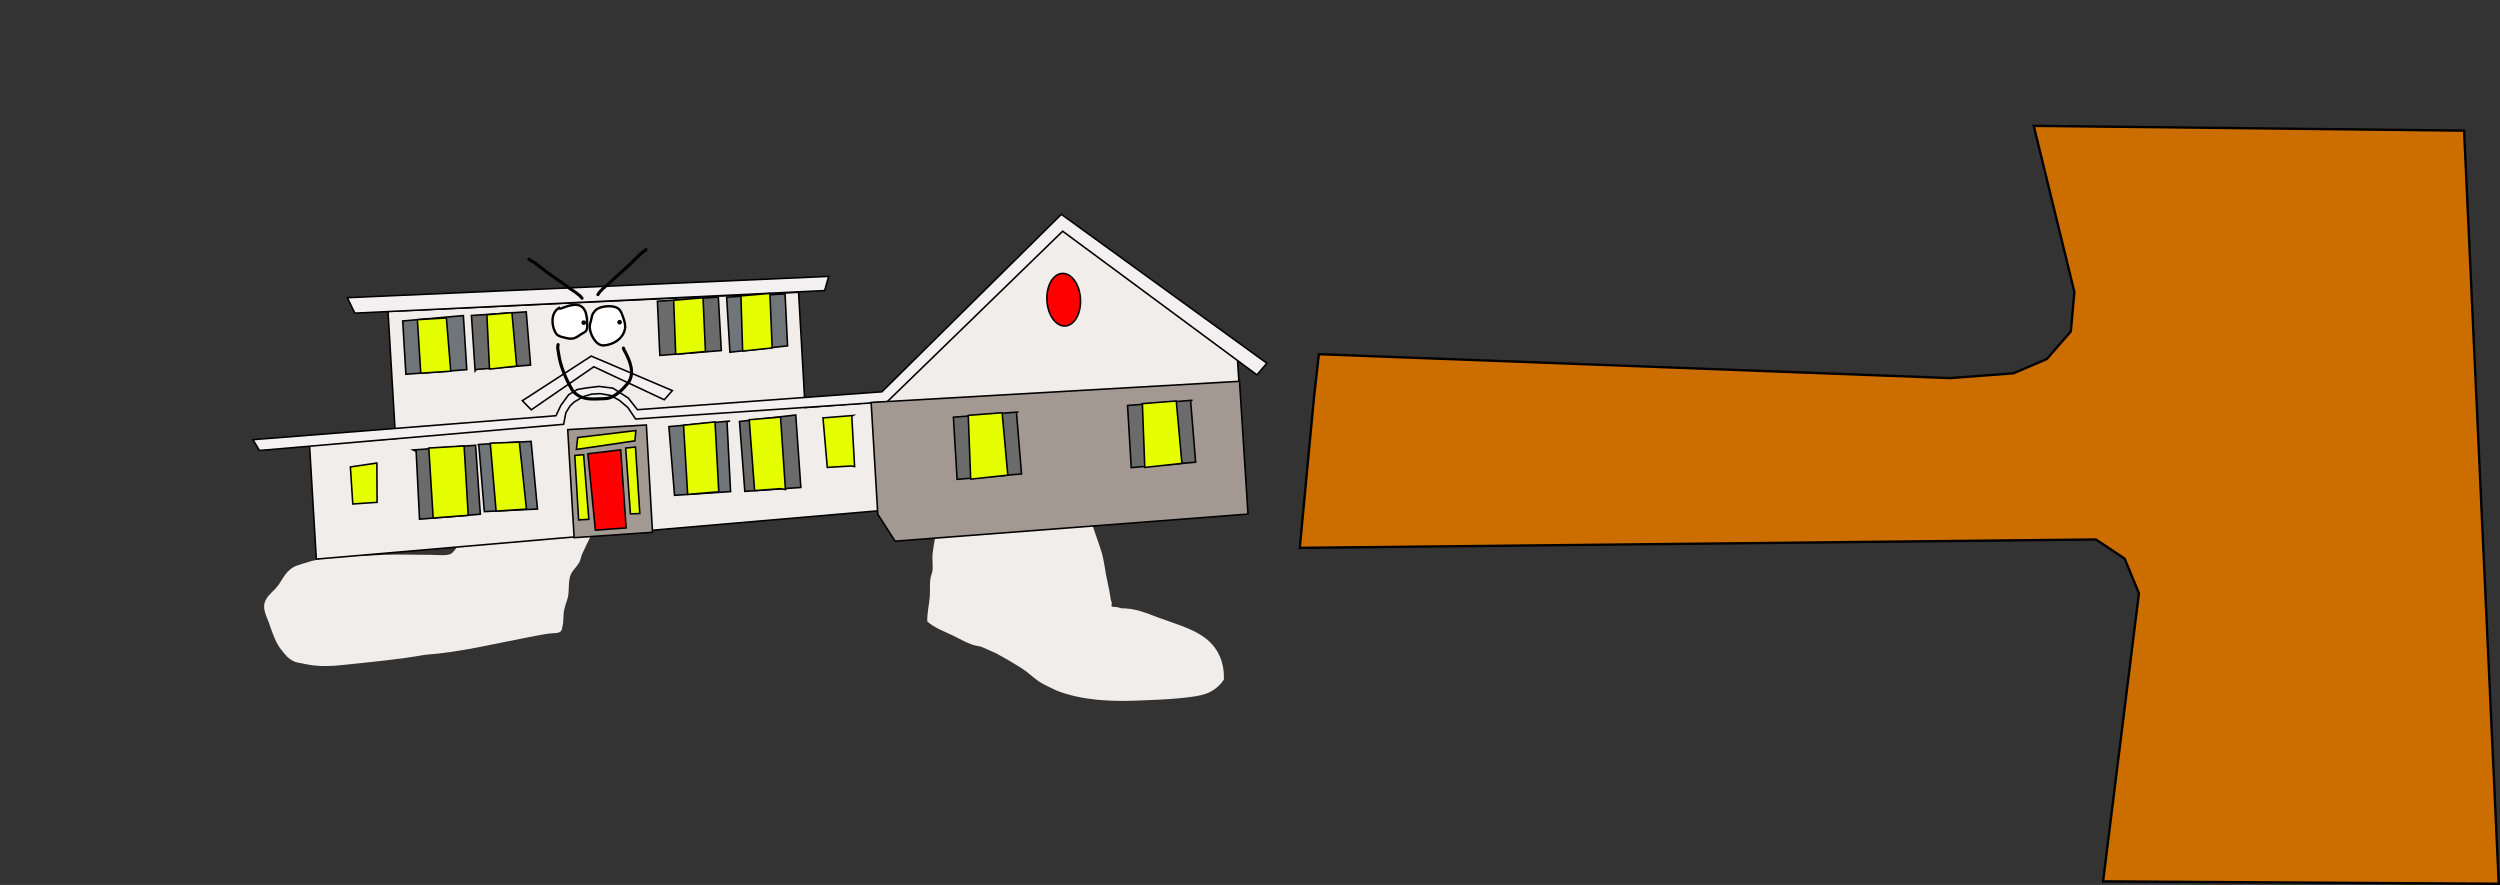 <svg version="1.1" xmlns="http://www.w3.org/2000/svg" xmlns:xlink="http://www.w3.org/1999/xlink" width="1575.604" height="557.73" viewBox="0,0,1575.604,557.73"><rect x="0" y="0" width="1575.604" height="557.73" fill="#333333" stroke="none"/><g transform="translate(159.73,89.52)"><g data-paper-data="{&quot;isPaintingLayer&quot;:true}" fill-rule="nonzero" stroke-linejoin="miter" stroke-miterlimit="10" stroke-dasharray="" stroke-dashoffset="0" style="mix-blend-mode: normal"><path d="M513.689,182.646c1.592,9.704 3.931,19.271 6.938,28.871c1.688,5.391 4.875,10.72 6.379,16.129c0.913,3.283 0.753,6.74 0.74,10.063c1.832,7.037 4.771,13.994 6.852,21.041c1.795,6.077 2.153,12.204 3.613,18.287c0.912,3.797 1.592,7.539 2.123,11.333c0.1,0.714 0.553,1.395 0.671,2.108c0.123,0.741 -0.647,1.638 0.048,2.235c0.593,0.509 1.98,0.144 2.93,0.325c1.051,0.201 2.023,0.543 3.035,0.815c8.742,-0.068 15.388,2.9 22.623,5.608c9.478,3.547 19.987,6.432 27.886,11.51c11.363,7.304 14.33,17.895 14.126,27.745c-1.843,2.942 -5.153,6.149 -9.213,8.112c-4.989,2.412 -13.211,3.147 -19.155,3.739c-8.021,0.798 -15.927,0.973 -24.011,1.362c-18.367,0.884 -36.825,0.055 -53.005,-6.169c-3.889,-1.989 -8.321,-3.725 -11.678,-6.102c-3.626,-2.568 -6.593,-5.584 -10.434,-8.035c-4.945,-3.154 -10.567,-6.439 -15.911,-9.316c-0.192,-0.103 -9.021,-4.019 -9.3,-4.111c-1.787,-0.585 -3.875,-0.732 -5.646,-1.336c-4.276,-1.458 -8.291,-3.813 -12.179,-5.684c-5.95,-2.863 -12.08,-5.077 -16.434,-9.003c-0.184,-5.1 1.108,-10.162 1.527,-15.282c0.314,-3.83 -0.064,-7.743 0.423,-11.557c0.248,-1.939 1.246,-3.823 1.403,-5.766c0.277,-3.427 -0.406,-6.906 0.001,-10.328c1.264,-10.608 4.423,-21.078 4.852,-31.738c0.173,-15.223 1.949,-30.456 3.09,-45.683c0.235,-3.14 0.006,-6.576 0.443,-9.696c0.162,-1.16 -0.559,-2.848 1.011,-3.434c2.355,-0.879 5.466,-0.185 8.174,0.007c5.607,0.397 10.438,1.986 16.215,2.249c8.854,0.422 17.688,0.403 26.562,0.403c5.553,0 11.408,-0.354 16.863,0.514c4.37,0.695 10.116,1.907 10.611,5.362c0.143,0.996 -1.119,1.871 -1.507,2.839c-0.338,0.844 -0.503,1.712 -0.664,2.58z" data-paper-data="{&quot;index&quot;:null}" fill="#f1edea" stroke="none" stroke-width="0.5" stroke-linecap="butt"/><path d="M243.217,177.902c-0.574,1.077 -1.16,2.15 -1.781,3.214c-0.091,0.156 -4.394,7.246 -4.451,7.321c-1.63,2.145 -3.72,4.217 -4.507,6.55c-1.669,4.942 -2.339,10.085 -3.7,15.071c-1.647,6.037 -3.981,11.984 -6.131,17.955c-2.627,6.32 -6.081,12.325 -9.157,18.531c-2.123,4.283 -4.342,8.646 -6.272,12.96c-0.876,1.958 -0.952,4.068 -2.162,5.952c-1.931,3.007 -4.506,4.944 -5.463,8.222c-1.264,4.33 -0.486,8.577 -1.365,12.873c-0.499,2.438 -1.642,4.811 -2.115,7.25c-1.206,3.792 -0.356,7.773 -1.379,11.567c-0.317,1.175 -0.193,2.657 -1.617,3.425c-1.699,0.917 -4.319,0.666 -6.495,0.951c-4.501,0.588 -8.631,1.462 -13.082,2.3c-21.529,4.053 -43.135,9.545 -65.508,11.12c-16.805,3.033 -34.268,4.548 -51.484,6.388c-9.473,1.012 -16.998,1.119 -26.034,-1c-1.616,-0.379 -3.443,-0.515 -4.828,-1.169c-4.135,-1.954 -5.465,-4.185 -7.754,-6.939c-3.969,-4.777 -5.383,-9.836 -7.388,-15.07c-1.221,-4.59 -4.655,-9.693 -3.637,-14.389c0.81,-3.736 3.738,-6.278 6.739,-9.291c4.288,-4.305 5.494,-10.324 11.685,-13.834c1.683,-0.955 3.875,-1.461 5.852,-2.146c12.759,-4.421 27.414,-5.091 41.649,-5.091c2.979,0.003 5.936,-0.327 8.909,-0.445c10.008,-0.398 20.233,-0.004 30.268,-0.004c3.291,0 10.881,0.936 13.095,-1.105c3.866,-3.564 5.888,-8.762 8.158,-12.814c3.148,-5.619 6.41,-11.081 10.198,-16.536c2.293,-4.472 4.02,-9.044 6.272,-13.51c3.849,-7.635 9.665,-14.728 13.278,-22.401c4.452,-9.454 4.096,-19.14 9.884,-28.427c2.004,-3.167 1.598,-8.588 8.229,-9.651c2.274,-0.364 4.683,0.119 7.023,0.2c6.571,0.228 12.914,0.988 19.415,1.534c13.819,1.162 28.058,1.437 41.841,0.001l0.056,0.006l-0.002,-0.011l5.55,-0.445c0.137,-0.012 0.276,-0.019 0.418,-0.019c1.652,0 2.991,0.859 2.991,1.918c0,0.823 -0.809,1.525 -1.945,1.797l-2.958,0.759c-0.584,0.386 -1.14,0.763 -1.612,1.101c0.642,0.862 -0.176,1.781 -0.176,1.781c-1.402,1.565 -2.593,3.193 -3.661,4.855c-0.499,1.949 -0.816,3.92 -1.26,5.488l-1.204,1.994c0,0 -0.711,1.113 -2.382,1.215z" data-paper-data="{&quot;index&quot;:null}" fill="#f1edea" stroke="none" stroke-width="0.5" stroke-linecap="butt"/><g stroke="#000000"><path d="M579.901,212.653l-558.544,34.575" fill="none" stroke-width="0" stroke-linecap="round"/><path d="M39.626,262.853l-4.306,-72.366l54.254,-3.577l-4.769,-80.15l258.766,-12.054l4.114,72.656l43.648,-3.435l7.148,-0.774l111.292,-108.223l110.307,80.583l6.415,98.426l-222.15,16.011l-11.375,-17.479z" fill="#f1edea" stroke-width="1" stroke-linecap="round"/><path d="M399.35,163.725l-158.495,10.827l-4.9,-7.25l-5.312,-4.503l-5.641,-3.136l-6.512,-1.1l-5.436,0.323l-5.115,1.544l-5.87,3.449l-2.462,2.378l-2.715,4.377l-1.137,5.894l-0.29,1.381l-191.657,16.487l-4.125,-6.821l190.976,-15.082l3.084,-6.506l4.93,-6.74l5.506,-3.303l5.522,-0.948l8.124,-0.979l8.743,1.091l9.669,6.243l5.768,7.343l154.079,-11.275l113.103,-111.859l129.496,93.86l-6.259,7.315l-122.417,-90.531z" fill="#f3f0f1" stroke-width="1" stroke-linecap="round"/><path d="M359.993,93.616l-296.107,14.217l-4.715,-9.735l303.388,-13.436z" fill="#f3f0f1" stroke-width="1" stroke-linecap="round"/><path d="M212.876,134.908l51.132,21.752l-5.112,5.759l-44.38,-20.79l-39.42,27.14l-5.61,-5.741z" fill="#f3f0f1" stroke-width="1" stroke-linecap="round"/><path d="M202.112,249.356l-4.052,-68.099l49.569,-2.949l3.87,67.645z" fill="#a29a92" stroke-width="1" stroke-linecap="round"/><path d="M215.499,244.624l-4.725,-48.161l20.681,-2.47l3.423,49.2z" fill="#ff0000" stroke-width="1" stroke-linecap="round"/><path d="M202.53,197.511l5.552,-0.454l3.29,40.715l-6.424,0.382z" fill="#e5ff00" stroke-width="1" stroke-linecap="round"/><path d="M237.575,234.353l-2.964,-41.479l6.162,-0.615l2.739,41.864z" fill="#e5ff00" stroke-width="1" stroke-linecap="round"/><path d="M240.414,188.314l-36.87,5.417l0.794,-7.486l36.681,-4.414z" fill="#e5ff00" stroke-width="1" stroke-linecap="round"/><path d="M298.456,176.183l2.253,44.124l-35.317,2.349l-3.568,-43.302l38.593,-3.536z" fill="#707579" stroke-width="1" stroke-linecap="round"/><path d="M290.905,176.384l2.372,44.024l-19.613,1.663l-2.595,-43.608z" fill="#e5ff00" stroke-width="1" stroke-linecap="round"/><path d="M306.324,176.117l35.461,-4.093l3.214,45.679l-35.309,2.473z" fill="#6b6b6c" stroke-width="1" stroke-linecap="round"/><path d="M332.193,173.338l3.09,45.686l-2.885,-0.572l-16.539,1.232l-3.402,-44.676z" fill="#e5ff00" stroke-width="1" stroke-linecap="round"/><path d="M377.1,172.774l1.766,31.756l-2.13,-0.369l-15.071,0.897l-2.724,-31.203l18.879,-1.495z" fill="#e5ff00" stroke-width="1" stroke-linecap="round"/><path d="M626.804,234.47l-222.392,17.075l-10.927,-16.954l-4.193,-70.477l232.161,-13.318z" fill="#a39892" stroke-width="1" stroke-linecap="round"/><path d="M590.624,162.921l3.18,38.862l-40.585,3.407l-2.33,-39.161l40.963,-3.305z" fill="#6b6b6c" stroke-width="1" stroke-linecap="round"/><path d="M581.591,163.21l3.58,39.334l-23.406,2.508l-1.524,-40.201z" fill="#e5ff00" stroke-width="1" stroke-linecap="round"/><path d="M480.882,170.318l3.18,38.862l-40.585,3.407l-2.33,-39.161l40.963,-3.305z" fill="#6b6b6c" stroke-width="1" stroke-linecap="round"/><path d="M471.85,170.608l3.58,39.334l-23.406,2.508l-1.524,-40.201z" fill="#e5ff00" stroke-width="1" stroke-linecap="round"/><path d="M521.223,98.741c0.544,9.147 -3.744,16.843 -9.577,17.19c-5.833,0.347 -11.004,-6.786 -11.548,-15.933c-0.544,-9.147 3.744,-16.843 9.577,-17.19c5.833,-0.347 11.004,6.786 11.548,15.933z" fill="#ff0000" stroke-width="1" stroke-linecap="butt"/><path d="M100.674,194.056l39.341,-2.961l2.988,43.461l-38.324,3.148l-2.142,-42.767z" fill="#6b6b6c" stroke-width="1" stroke-linecap="round"/><path d="M132.756,191.527l2.602,43.732l-22.091,1.686l-2.748,-44.095z" fill="#e5ff00" stroke-width="1" stroke-linecap="round"/><path d="M141.258,190.65l33.725,-2.007l4.026,42.655l-33.5,1.621l-3.502,-42.191z" fill="#707579" stroke-width="1" stroke-linecap="round"/><path d="M167.572,189.084l4.498,42.255l-19.141,1.263l-3.662,-42.801z" fill="#e5ff00" stroke-width="1" stroke-linecap="round"/><path d="M132.3,109.365l2.152,34.089l-38.383,2.904l-1.999,-33.602z" fill="#707579" stroke-width="1" stroke-linecap="round"/><path d="M121.604,110.869l2.741,33.558l-18.894,1.248l-2.13,-33.718z" fill="#e5ff00" stroke-width="1" stroke-linecap="round"/><path d="M139.707,144.256l-2.327,-34.946l34.544,-2.303l2.741,33.558l-34.268,2.783z" fill="#6b6b6c" stroke-width="1" stroke-linecap="round"/><path d="M148.781,143.096l-1.665,-34.242l15.791,-1.311l2.995,33.667z" fill="#e5ff00" stroke-width="1" stroke-linecap="round"/><path d="M292.988,97.696l1.883,33.733l-38.746,3.049l-1.535,-34.125z" fill="#6b6b6c" stroke-width="1" stroke-linecap="round"/><path d="M283.345,98.146l1.52,33.878l-18.741,1.735l-1.28,-34.017z" fill="#e5ff00" stroke-width="1" stroke-linecap="round"/><path d="M335.05,95.689l1.577,32.759l-36.333,4.021l-2.065,-34.714z" fill="#707579" stroke-width="1" stroke-linecap="round"/><path d="M325.487,95.39l1.426,34.38l-18.602,1.975l-1.077,-34.772z" fill="#e5ff00" stroke-width="1" stroke-linecap="round"/><path d="M77.926,227.074l-15.318,1.034l-1.511,-23.346l16.698,-2.458z" fill="#e5ff00" stroke-width="1" stroke-linecap="round"/></g><path d="M214.706,107.139c2.231,-3.964 11.822,-4.801 15.253,-2.161c1.672,1.287 2.313,3.518 3.003,5.404c0.839,2.287 1.714,5.21 1.142,7.671c-1.424,6.131 -7.393,9.755 -13.399,10.113c-4.92,0.3 -8.739,-7.249 -8.782,-11.685c-0.014,-1.414 0.603,-2.939 0.909,-4.317c0.367,-1.78 0.56,-3.314 1.563,-4.724c0.201,-0.113 0.311,-0.301 0.311,-0.301z" data-paper-data="{&quot;noHover&quot;:false,&quot;origItem&quot;:[&quot;Path&quot;,{&quot;applyMatrix&quot;:true,&quot;segments&quot;:[[[150.67228,103.91282],[0.20957,-0.10195],[-1.09715,1.36381]],[[148.82209,108.57264],[0.47809,-1.77565],[-0.39207,1.37236]],[[147.64818,112.85784],[0.07084,-1.42848],[-0.22233,4.48308]],[[155.77786,125.13862],[-4.98699,0.00755],[6.08667,0]],[[169.85714,115.76596],[-1.80707,6.10665],[0.72537,-2.45124]],[[169.16777,107.98479],[0.70964,2.36052],[-0.58371,-1.94663]],[[166.47516,102.36545],[1.61158,1.39996],[-3.30669,-2.87248]],[[151.00298,103.62918],[2.49115,-3.86931],[0,0]]],&quot;closed&quot;:true}]}" fill="#ffffff" stroke="#000000" stroke-width="1.5" stroke-linecap="butt"/><path d="M193.515,105.01c4.847,-1.814 12.744,-5.19 15.657,1.839c0.518,1.249 0.692,2.818 0.982,4.135c0.048,2.123 0.565,5.526 -0.264,7.538c-0.57,1.384 -2.471,1.899 -3.583,2.698c-3.999,2.874 -5.49,3.313 -10.269,2.03c-1.742,-0.412 -4.085,-0.862 -5.206,-2.46c-3.173,-4.522 -3.578,-13.138 1.586,-16.115c0.049,-0.028 0.098,-0.057 0.146,-0.085c0.264,0.678 0.951,0.42 0.951,0.42z" data-paper-data="{&quot;noHover&quot;:false,&quot;origItem&quot;:[&quot;Path&quot;,{&quot;applyMatrix&quot;:true,&quot;segments&quot;:[[[128.79057,99.72811],[0.22541,0.70038],[-0.05044,0.02572]],[[128.63876,99.8048],[0.05077,-0.02539],[-5.39334,2.69667]],[[126.0798,115.91336],[-2.93283,-4.75756],[1.03669,1.6817]],[[131.16919,118.6949],[-1.73504,-0.52051],[4.74871,1.58251]],[[141.61232,117.26883],[-4.2113,2.66239],[1.1702,-0.7398]],[[145.37999,114.774],[-0.6592,1.36387],[0.95799,-1.98206]],[[146.09326,107.2095],[-0.07892,2.14709],[-0.21462,-1.34771]],[[145.35581,102.9919],[0.44769,1.29289],[-2.51889,-7.27428]],[[129.72368,100.21074],[5.00383,-1.5406],[0,0]]],&quot;closed&quot;:true}]}" fill="#ffffff" stroke="#000000" stroke-width="1.5" stroke-linecap="butt"/><path d="M206.689,113.917c-0.049,-0.817 0.575,-1.519 1.392,-1.568c0.817,-0.049 1.519,0.575 1.568,1.392c0.049,0.817 -0.575,1.519 -1.392,1.568c-0.817,0.049 -1.519,-0.575 -1.568,-1.392z" fill="#000000" stroke="none" stroke-width="0.5" stroke-linecap="butt"/><path d="M229.293,113.634c-0.049,-0.817 0.575,-1.519 1.392,-1.568c0.817,-0.049 1.519,0.575 1.568,1.392c0.049,0.817 -0.575,1.519 -1.392,1.568c-0.817,0.049 -1.519,-0.575 -1.568,-1.392z" fill="#000000" stroke="none" stroke-width="0.5" stroke-linecap="butt"/><path d="M173.051,73.018c0.788,-0.596 1.385,0.192 1.385,0.192l-0.103,0.046c2.608,1.256 4.797,2.962 7.042,4.771c5.836,4.704 12.225,8.661 18.213,13.184c2.774,2.095 6.231,3.784 8.286,6.643c0,0 0.573,0.806 -0.233,1.378c-0.806,0.573 -1.378,-0.233 -1.378,-0.233c-1.873,-2.67 -5.298,-4.272 -7.867,-6.211c-6.005,-4.535 -12.409,-8.505 -18.262,-13.223c-2.125,-1.713 -4.185,-3.345 -6.657,-4.529l-0.618,-0.636c0,0 -0.596,-0.788 0.192,-1.385z" fill="#000000" stroke="none" stroke-width="0.5" stroke-linecap="butt"/><path d="M247.874,66.88c0.854,0.498 0.355,1.352 0.355,1.352l-0.539,0.705c-2.314,1.468 -4.166,3.333 -6.073,5.286c-5.252,5.378 -11.141,10.08 -16.565,15.295c-2.32,2.23 -5.531,4.227 -7.074,7.1c0,0 -0.473,0.868 -1.341,0.395c-0.868,-0.473 -0.395,-1.341 -0.395,-1.341c1.702,-3.083 4.934,-5.17 7.44,-7.579c5.409,-5.201 11.284,-9.888 16.521,-15.251c2.015,-2.063 3.985,-4.016 6.427,-5.573l-0.107,-0.034c0,0 0.498,-0.854 1.352,-0.355z" data-paper-data="{&quot;index&quot;:null}" fill="#000000" stroke="none" stroke-width="0.5" stroke-linecap="butt"/><path d="M-159.73,449.52v-539.039h959.459v539.039z" fill="none" stroke="#f00000" stroke-width="0" stroke-linecap="butt"/><path d="M232.865,128.92c0.949,-0.316 1.265,0.632 1.265,0.632l0.241,0.77c3.694,6.84 7.609,15.312 2.387,22.304c-3.062,3.782 -7.404,8.03 -12.131,9.588c-1.86,0.613 -4.059,0.496 -5.989,0.599c-7.349,0.395 -13.524,0.305 -18.486,-5.851c-4.109,-7.022 -7.748,-15.477 -8.839,-23.544c-0.294,-2.174 -0.821,-3.789 -0.29,-5.96c0,0 0.243,-0.97 1.213,-0.728c0.97,0.243 0.728,1.213 0.728,1.213c-0.48,1.87 0.074,3.307 0.329,5.189c1.055,7.771 4.567,15.918 8.508,22.698c4.436,5.557 10.167,5.34 16.73,4.986c1.72,-0.093 3.807,0.057 5.466,-0.5c4.335,-1.455 8.38,-5.438 11.183,-8.918c4.67,-6.198 0.689,-14.097 -2.568,-20.124l-0.379,-1.088c0,0 -0.316,-0.949 0.632,-1.265z" fill="#000000" stroke="none" stroke-width="0.5" stroke-linecap="butt"/><path d="M671.493,133.703l397.79,15.068l39.93,-3.014l21.095,-9.041l15.068,-17.328l2.26,-24.862l-25.615,-104.721l271.22,3.014l21.848,474.636l-249.372,-1.507l22.602,-181.567l-9.041,-21.848l-18.081,-12.054l-501.758,5.274l9.041,-95.681z" fill="#cc6d00" stroke="#000000" stroke-width="1.5" stroke-linecap="round"/></g></g></svg><!--rotationCenter:479.72973:269.51952-->